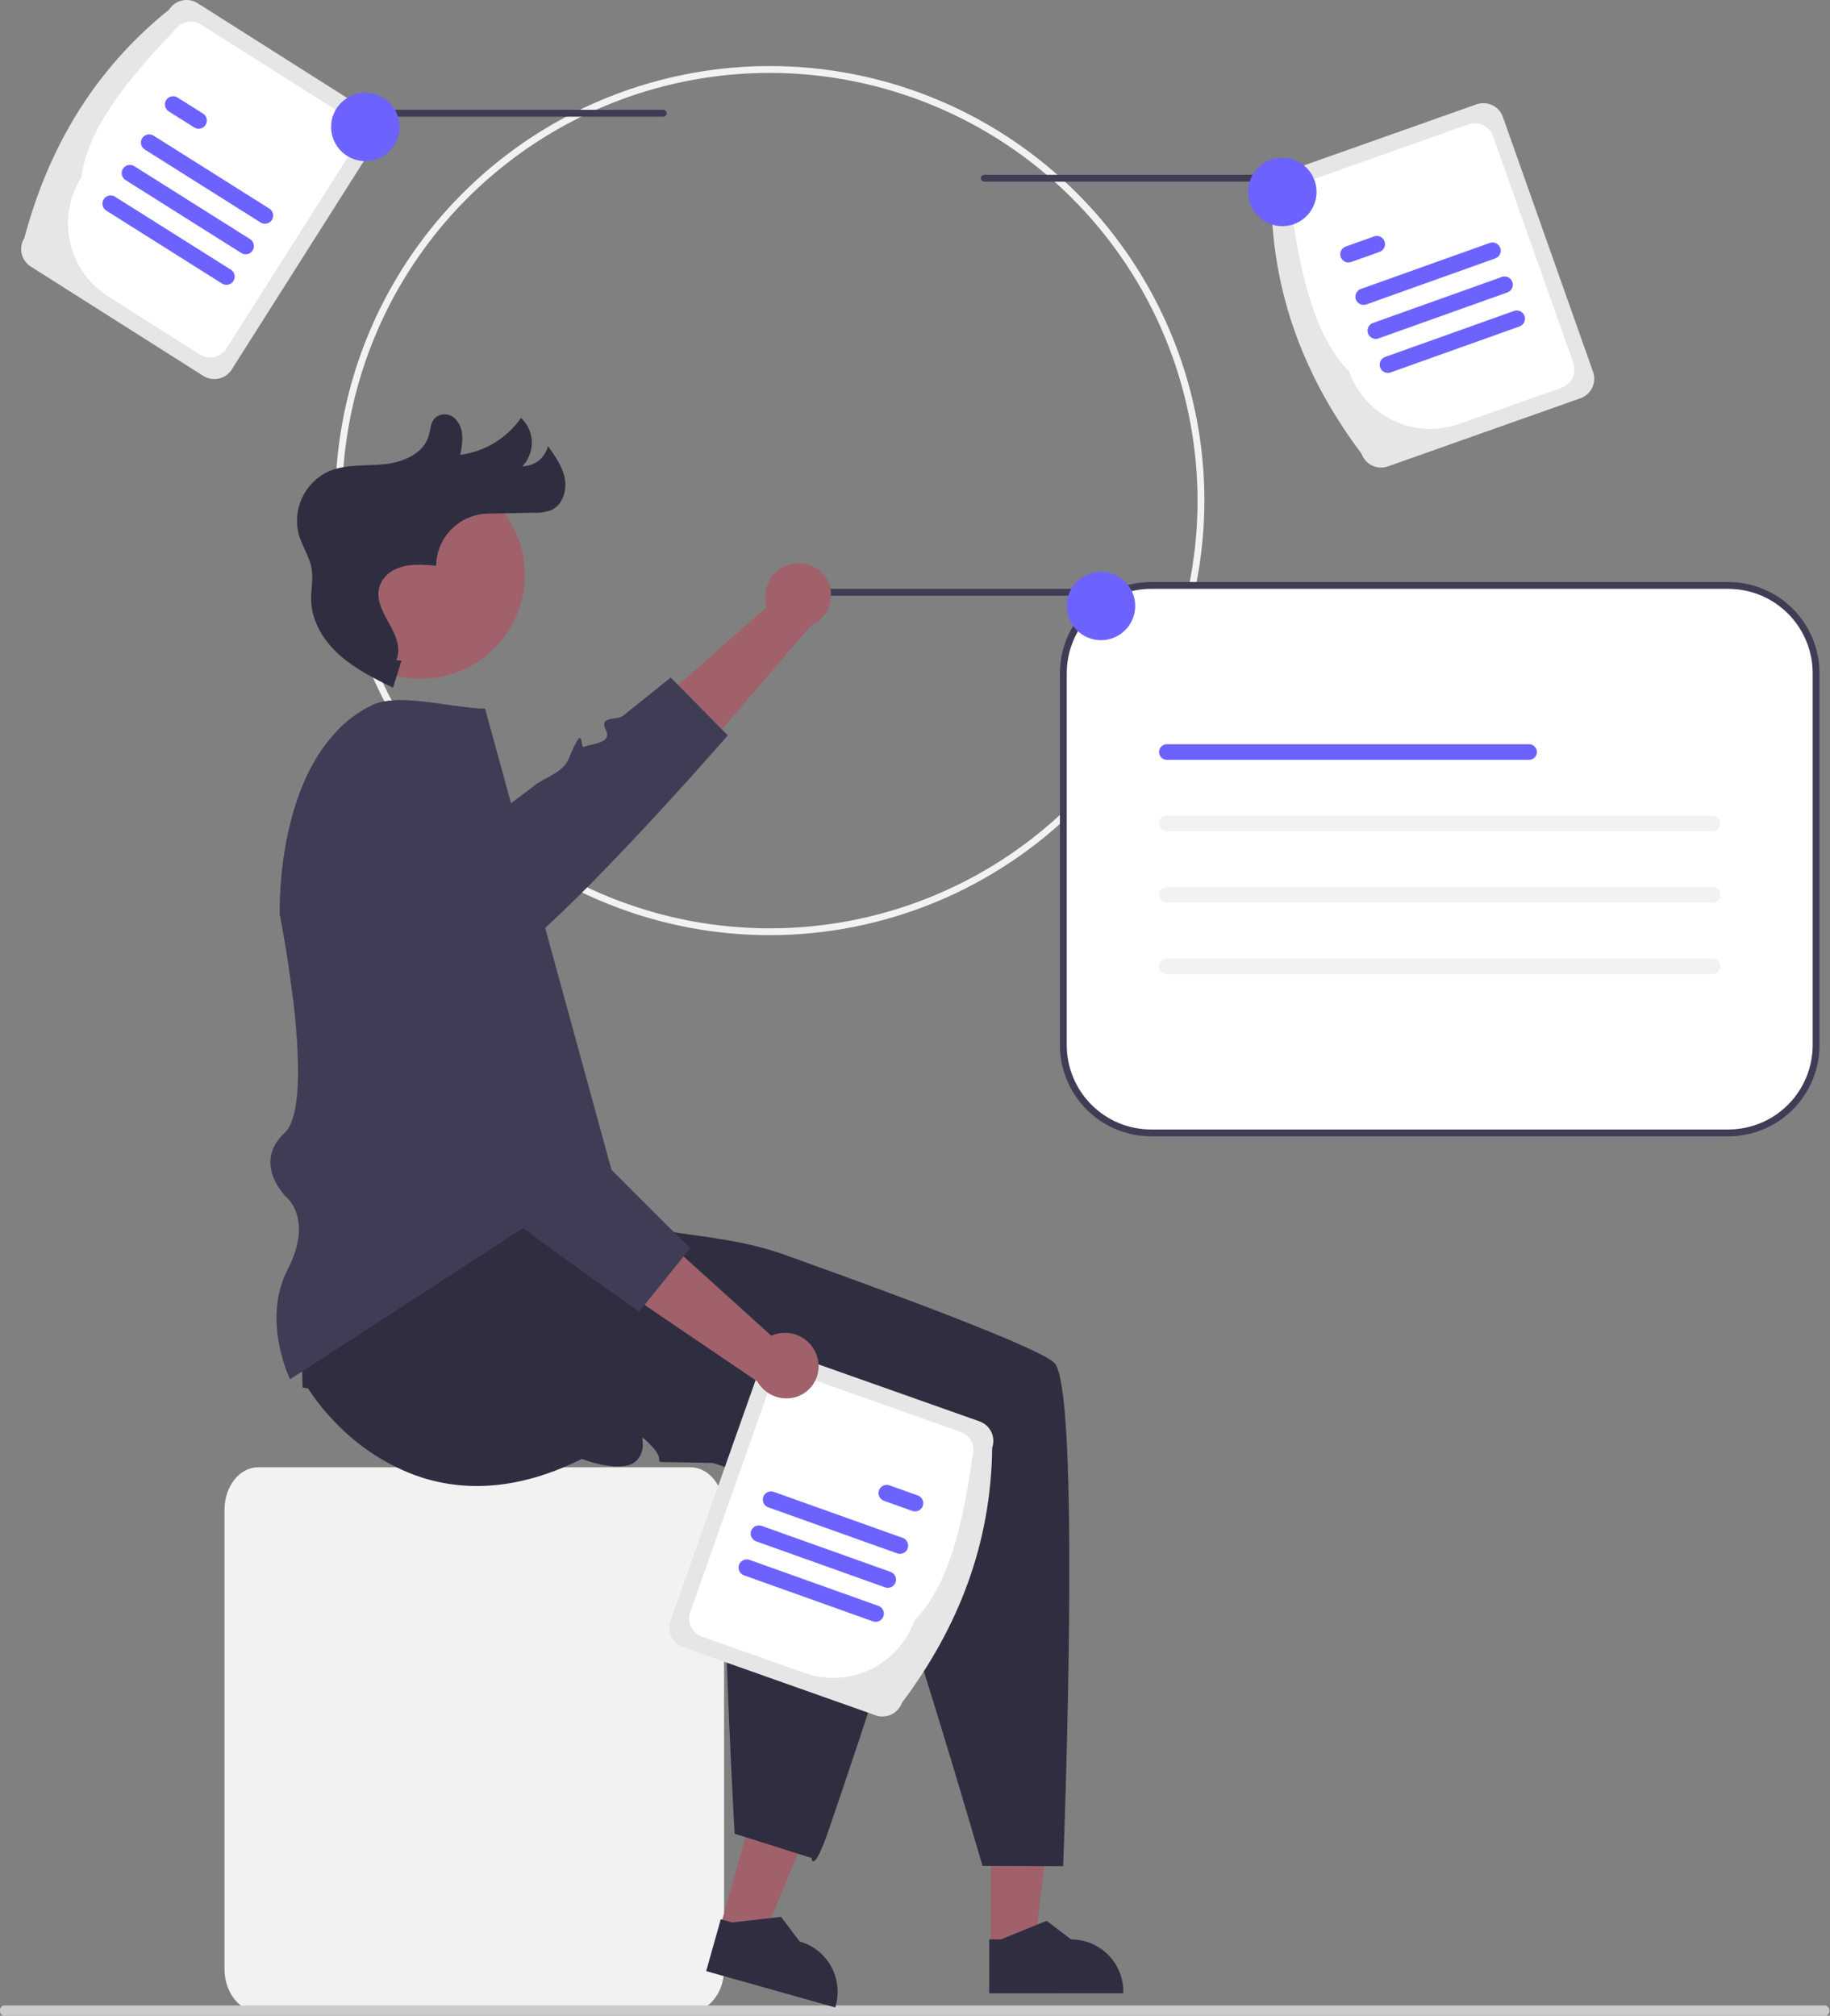 <svg width="276" height="304" viewBox="0 0 276 304" fill="none" xmlns="http://www.w3.org/2000/svg">
<rect x="0" y="0" width="276" height="304" fill="#808080" stroke="none"/>
<g clip-path="url(#clip0_2_24)">
<path d="M116.107 141.038C103.145 141.038 90.474 137.194 79.697 129.993C68.919 122.791 60.519 112.556 55.558 100.58C50.598 88.605 49.3 75.427 51.829 62.714C54.358 50.001 60.599 38.324 69.765 29.158C78.931 19.992 90.609 13.75 103.322 11.222C116.035 8.693 129.212 9.991 141.188 14.951C153.163 19.911 163.399 28.312 170.6 39.089C177.802 49.867 181.645 62.538 181.645 75.5C181.626 92.876 174.714 109.534 162.428 121.821C150.141 134.107 133.483 141.018 116.107 141.038ZM116.107 10.994C103.349 10.994 90.878 14.777 80.27 21.866C69.662 28.953 61.394 39.028 56.512 50.815C51.63 62.602 50.352 75.572 52.841 88.085C55.33 100.597 61.474 112.091 70.495 121.113C79.516 130.134 91.01 136.277 103.523 138.766C116.036 141.255 129.006 139.978 140.793 135.096C152.58 130.213 162.654 121.945 169.742 111.338C176.83 100.73 180.613 88.258 180.613 75.5C180.594 58.398 173.792 42.002 161.699 29.909C149.606 17.816 133.209 11.014 116.107 10.994Z" fill="#F2F2F2"/>
<path d="M121.109 89.841H163.132C163.269 89.841 163.4 89.787 163.497 89.69C163.594 89.593 163.648 89.462 163.648 89.325C163.648 89.188 163.594 89.057 163.497 88.96C163.4 88.863 163.269 88.809 163.132 88.809H121.109C120.972 88.809 120.84 88.863 120.744 88.96C120.647 89.057 120.593 89.188 120.593 89.325C120.593 89.462 120.647 89.593 120.744 89.69C120.84 89.787 120.972 89.841 121.109 89.841Z" fill="#3F3D56"/>
<path d="M173.602 88.293C170.094 88.297 166.732 89.692 164.251 92.172C161.771 94.652 160.376 98.015 160.372 101.523V157.63C160.376 161.138 161.771 164.5 164.251 166.981C166.732 169.461 170.094 170.856 173.602 170.86H260.672C264.179 170.856 267.542 169.461 270.023 166.981C272.503 164.5 273.898 161.138 273.902 157.63V101.523C273.898 98.015 272.503 94.652 270.023 92.172C267.542 89.692 264.179 88.297 260.672 88.293H173.602Z" fill="white"/>
<path d="M260.672 171.376H173.602C169.958 171.372 166.464 169.922 163.887 167.345C161.309 164.768 159.86 161.274 159.856 157.63V101.523C159.86 97.879 161.309 94.385 163.887 91.807C166.464 89.23 169.958 87.781 173.602 87.777H260.672C264.316 87.781 267.81 89.23 270.387 91.807C272.964 94.385 274.414 97.879 274.418 101.523V157.63C274.414 161.274 272.964 164.768 270.387 167.345C267.81 169.922 264.316 171.372 260.672 171.376ZM173.602 88.809C170.231 88.812 166.999 90.153 164.616 92.537C162.232 94.92 160.892 98.152 160.888 101.523V157.63C160.892 161.001 162.232 164.232 164.616 166.616C166.999 169 170.231 170.34 173.602 170.344H260.672C264.043 170.34 267.274 169 269.658 166.616C272.041 164.232 273.382 161.001 273.386 157.63V101.523C273.382 98.152 272.041 94.92 269.658 92.537C267.274 90.153 264.043 88.812 260.672 88.809H173.602Z" fill="#3F3D56"/>
<path d="M119.616 85.01C118.314 85.236 117.152 85.961 116.377 87.031C115.602 88.101 115.275 89.431 115.465 90.739C115.508 91.004 115.573 91.265 115.659 91.519L89.698 114.399L99.314 121.134L122.257 94.408C123.285 93.969 124.138 93.204 124.685 92.229C125.231 91.255 125.439 90.127 125.277 89.022C125.179 88.394 124.958 87.791 124.627 87.249C124.296 86.706 123.861 86.234 123.348 85.859C122.834 85.485 122.252 85.215 121.634 85.066C121.016 84.916 120.375 84.889 119.747 84.988C119.703 84.995 119.66 85.002 119.616 85.01Z" fill="#A0616A"/>
<path d="M109.768 110.901C109.768 110.901 103.911 117.645 96.779 125.283C96.284 125.809 95.789 126.341 95.278 126.877C90.943 131.47 86.273 136.239 82.222 139.939C77.902 143.897 74.285 146.652 72.53 146.719C72.384 146.729 72.238 146.713 72.097 146.673C66.849 145.094 71.173 146.972 68.928 150.177C66.673 153.387 66.952 149.176 61.9 146.673C56.858 144.17 59.541 146.658 57.529 150.61C56.904 151.849 51.424 151.596 44.2 150.667C43.384 143.778 42.197 137.833 42.197 137.833C42.182 133.701 42.605 129.579 43.456 125.536C56.043 125.309 66.451 125.18 66.983 125.345C68.356 125.763 71.307 124.705 74.569 122.863C75.033 122.599 75.91 121.991 77.072 121.134C78.099 120.38 79.337 119.441 80.715 118.389C82.263 117.191 84.9 116.536 85.757 114.451C88.244 108.434 87.392 112.924 88.058 112.645C88.817 112.325 90.159 112.201 90.943 111.742C91.158 111.648 91.334 111.484 91.444 111.277C91.553 111.07 91.59 110.832 91.547 110.601C91.508 110.406 91.442 110.216 91.351 110.039C90.638 108.609 91.722 108.47 92.744 108.32C93.167 108.3 93.58 108.177 93.946 107.964C98.049 104.693 101.156 102.18 101.156 102.18L102.27 103.315L102.275 103.32L108.87 109.998L109.768 110.901Z" fill="#3F3D56"/>
<path d="M104.142 303.367H38.925C36.134 303.367 33.862 300.499 33.862 296.976V227.677C33.862 224.153 36.134 221.286 38.925 221.286H104.142C106.934 221.286 109.205 224.153 109.205 227.677V296.976C109.205 300.499 106.934 303.367 104.142 303.367Z" fill="#F2F2F2"/>
<path d="M3.3614e-05 303.225C-0.019 303.409 0.034 303.593 0.149 303.738C0.264 303.883 0.431 303.977 0.614 304H275.3C275.475 303.959 275.631 303.86 275.742 303.719C275.854 303.579 275.914 303.404 275.914 303.225C275.914 303.045 275.854 302.871 275.742 302.73C275.631 302.59 275.475 302.491 275.3 302.45H0.614C0.431 302.473 0.264 302.567 0.149 302.712C0.034 302.857 -0.019 303.041 3.3614e-05 303.225Z" fill="#CCCCCC"/>
<path d="M149.429 293.756L156.004 293.756L159.132 268.393L149.427 268.394L149.429 293.756Z" fill="#A0616A"/>
<path d="M149.197 300.616L169.418 300.615V300.359C169.417 298.272 168.588 296.27 167.112 294.794C165.636 293.318 163.635 292.489 161.547 292.489L157.853 289.687L150.962 292.489L149.197 292.49L149.197 300.616Z" fill="#2F2E41"/>
<path d="M108.587 290.733L114.917 292.514L124.802 268.948L115.46 266.319L108.587 290.733Z" fill="#A0616A"/>
<path d="M106.505 297.273L125.969 302.752L126.039 302.506C126.604 300.497 126.349 298.345 125.328 296.525C124.307 294.704 122.605 293.363 120.596 292.797L117.8 289.099L110.407 289.929L108.708 289.451L106.505 297.273Z" fill="#2F2E41"/>
<path d="M91.738 182.729C91.738 182.729 89.632 182.52 95.03 184.388C100.872 186.416 109.737 186.153 118.226 189.197C120.848 190.136 123.506 191.096 126.143 192.056C126.674 192.247 127.206 192.443 127.737 192.634C131.169 193.888 134.544 195.142 137.733 196.339C138.182 196.51 138.626 196.68 139.064 196.845C139.075 196.85 139.085 196.85 139.09 196.855C149.488 200.808 157.668 204.194 159.02 205.546C160.465 206.99 161.063 216.754 161.228 228.819C161.528 251.18 160.346 281.451 160.346 281.451L148.183 281.404C148.183 281.404 148.105 281.136 147.956 280.635C147.687 279.712 147.187 277.993 146.521 275.748C143.755 266.372 138.187 247.789 135.111 239.28C134.244 236.875 133.574 235.275 133.218 234.914C131.153 232.798 133.218 231.864 135.282 230.522C137.346 229.18 135.282 228.768 133.765 227.013C132.247 225.259 134.332 221.306 134.332 221.306C134.332 221.306 132.96 221.27 130.771 221.213C127.541 221.13 122.515 221.006 117.483 220.882C117.478 220.888 117.478 220.888 117.478 220.882C115.584 220.836 113.69 220.79 111.895 220.748C110.501 220.712 109.165 220.681 107.926 220.65C104.216 220.568 101.408 220.511 100.707 220.511C98.415 220.511 100.196 220.511 98.813 218.7C98.6 218.429 98.371 218.172 98.126 217.931C97.78 217.544 97.4 217.188 96.991 216.868C96.702 216.733 97.094 217.564 96.877 218.643C96.759 219.227 96.482 219.768 96.078 220.206C94.029 222.482 87.743 220.026 87.743 220.026C77.402 225.197 68.918 224.825 62.385 222.405C57.692 220.597 53.483 217.724 50.088 214.014C48.744 212.601 47.538 211.063 46.486 209.421L45.634 209.261C45.634 209.261 44.489 170.876 45.81 168.28C47.869 164.234 78.32 167.248 78.32 167.248L91.738 182.729Z" fill="#2F2E41"/>
<path d="M148.459 27.399H190.482C190.619 27.399 190.75 27.345 190.847 27.248C190.944 27.151 190.998 27.02 190.998 26.883C190.998 26.746 190.944 26.615 190.847 26.518C190.75 26.422 190.619 26.367 190.482 26.367H148.459C148.322 26.367 148.191 26.422 148.094 26.518C147.997 26.615 147.943 26.746 147.943 26.883C147.943 27.02 147.997 27.151 148.094 27.248C148.191 27.345 148.322 27.399 148.459 27.399Z" fill="#3F3D56"/>
<path d="M205.354 68.439C196.834 57.106 191.909 44.433 191.748 29.984C191.473 29.206 191.519 28.35 191.874 27.605C192.23 26.86 192.867 26.286 193.645 26.01L222.686 15.734C223.465 15.46 224.321 15.505 225.066 15.861C225.811 16.216 226.384 16.853 226.661 17.631L240.267 56.086C240.542 56.864 240.496 57.72 240.14 58.465C239.785 59.21 239.148 59.784 238.37 60.06L209.328 70.336C208.55 70.611 207.694 70.565 206.949 70.209C206.204 69.854 205.63 69.217 205.354 68.439Z" fill="#E6E6E6"/>
<path d="M203.472 56.036C198.347 50.855 196.154 41.614 194.724 31.314C194.467 30.584 194.51 29.783 194.843 29.085C195.176 28.387 195.772 27.85 196.501 27.592L221.46 18.76C222.189 18.503 222.991 18.546 223.688 18.879C224.386 19.212 224.924 19.808 225.182 20.537L237.29 54.756C237.547 55.486 237.504 56.287 237.171 56.985C236.838 57.683 236.242 58.22 235.513 58.478L220.052 63.949C216.804 65.094 213.234 64.904 210.126 63.421C207.017 61.937 204.624 59.281 203.472 56.036Z" fill="white"/>
<path d="M225.516 38.971L206.074 45.911C205.921 45.966 205.758 45.99 205.596 45.982C205.433 45.974 205.274 45.933 205.127 45.864C204.98 45.794 204.848 45.696 204.739 45.576C204.63 45.455 204.546 45.314 204.491 45.161C204.436 45.008 204.412 44.845 204.421 44.683C204.429 44.52 204.469 44.361 204.538 44.214C204.608 44.067 204.706 43.935 204.827 43.826C204.947 43.717 205.088 43.633 205.241 43.578L224.684 36.638C224.837 36.583 224.999 36.559 225.162 36.568C225.324 36.576 225.483 36.616 225.63 36.685C225.777 36.755 225.909 36.853 226.018 36.973C226.128 37.094 226.212 37.235 226.267 37.388C226.321 37.541 226.345 37.704 226.337 37.866C226.329 38.029 226.289 38.188 226.219 38.335C226.15 38.482 226.052 38.614 225.931 38.723C225.811 38.832 225.67 38.916 225.516 38.971Z" fill="#6C63FF"/>
<path d="M208.068 37.987L203.791 39.514C203.481 39.624 203.141 39.606 202.844 39.466C202.548 39.325 202.319 39.072 202.209 38.763C202.098 38.454 202.115 38.114 202.256 37.817C202.396 37.52 202.649 37.291 202.958 37.181L207.235 35.654C207.544 35.543 207.885 35.56 208.182 35.701C208.479 35.842 208.708 36.094 208.818 36.404C208.928 36.713 208.911 37.054 208.771 37.351C208.63 37.648 208.377 37.876 208.068 37.987Z" fill="#6C63FF"/>
<path d="M229.178 49.228L209.735 56.168C209.582 56.223 209.42 56.246 209.257 56.238C209.095 56.23 208.935 56.19 208.788 56.121C208.641 56.051 208.51 55.953 208.4 55.833C208.291 55.712 208.207 55.571 208.152 55.418C208.098 55.265 208.074 55.102 208.082 54.94C208.09 54.777 208.13 54.618 208.2 54.471C208.269 54.324 208.367 54.192 208.488 54.083C208.608 53.974 208.749 53.889 208.902 53.835L228.345 46.895C228.498 46.84 228.661 46.816 228.823 46.824C228.986 46.832 229.145 46.872 229.292 46.941C229.439 47.011 229.571 47.109 229.681 47.23C229.79 47.35 229.874 47.491 229.929 47.645C229.984 47.798 230.008 47.961 229.999 48.123C229.991 48.286 229.951 48.445 229.881 48.592C229.812 48.739 229.714 48.871 229.593 48.98C229.472 49.089 229.331 49.173 229.178 49.228Z" fill="#6C63FF"/>
<path d="M227.347 44.099L207.905 51.039C207.595 51.15 207.255 51.133 206.958 50.992C206.661 50.852 206.432 50.599 206.322 50.289C206.211 49.98 206.228 49.639 206.369 49.343C206.51 49.046 206.762 48.817 207.072 48.706L226.514 41.766C226.823 41.656 227.164 41.674 227.46 41.814C227.757 41.955 227.986 42.208 228.096 42.517C228.206 42.826 228.189 43.166 228.049 43.463C227.909 43.76 227.656 43.989 227.347 44.099Z" fill="#6C63FF"/>
<path d="M193.399 34.108C196.249 34.108 198.559 31.797 198.559 28.947C198.559 26.097 196.249 23.787 193.399 23.787C190.549 23.787 188.238 26.097 188.238 28.947C188.238 31.797 190.549 34.108 193.399 34.108Z" fill="#6C63FF"/>
<path d="M100.038 17.594H58.015C57.878 17.594 57.747 17.54 57.65 17.443C57.553 17.346 57.499 17.215 57.499 17.078C57.499 16.942 57.553 16.81 57.65 16.713C57.747 16.617 57.878 16.562 58.015 16.562H100.038C100.175 16.562 100.306 16.617 100.403 16.713C100.5 16.81 100.554 16.942 100.554 17.078C100.554 17.215 100.5 17.346 100.403 17.443C100.306 17.54 100.175 17.594 100.038 17.594Z" fill="#3F3D56"/>
<path d="M3.672 35.899C7.322 22.198 14.246 10.498 25.509 1.446C25.952 0.749 26.653 0.257 27.459 0.076C28.264 -0.105 29.109 0.042 29.806 0.483L55.826 16.975C56.523 17.418 57.016 18.119 57.196 18.924C57.377 19.73 57.23 20.574 56.789 21.272L34.952 55.725C34.509 56.422 33.808 56.915 33.003 57.096C32.197 57.276 31.353 57.13 30.655 56.689L4.635 40.197C3.938 39.754 3.445 39.053 3.265 38.247C3.084 37.441 3.231 36.597 3.672 35.899Z" fill="#E6E6E6"/>
<path d="M12.264 26.758C13.173 19.528 19.085 12.095 26.302 4.608C26.717 3.956 27.374 3.494 28.128 3.325C28.883 3.156 29.674 3.293 30.327 3.706L52.689 17.88C53.342 18.294 53.803 18.951 53.972 19.706C54.141 20.46 54.004 21.251 53.591 21.904L34.159 52.563C33.744 53.216 33.087 53.677 32.333 53.846C31.578 54.015 30.788 53.878 30.134 53.465L16.282 44.685C13.374 42.838 11.319 39.913 10.566 36.552C9.812 33.191 10.423 29.669 12.264 26.758Z" fill="white"/>
<path d="M39.3 33.554L21.833 22.55C21.556 22.375 21.359 22.097 21.287 21.777C21.214 21.457 21.272 21.121 21.447 20.843C21.622 20.565 21.9 20.368 22.22 20.295C22.54 20.223 22.876 20.28 23.154 20.454L40.621 31.458C40.758 31.544 40.878 31.657 40.972 31.79C41.066 31.923 41.133 32.073 41.169 32.231C41.206 32.39 41.21 32.554 41.182 32.715C41.155 32.875 41.096 33.029 41.01 33.167C40.923 33.304 40.81 33.424 40.677 33.518C40.544 33.612 40.394 33.678 40.235 33.714C40.077 33.75 39.912 33.755 39.752 33.727C39.591 33.7 39.438 33.641 39.3 33.554Z" fill="#6C63FF"/>
<path d="M29.297 19.224L25.454 16.803C25.316 16.716 25.197 16.604 25.102 16.471C25.008 16.338 24.941 16.188 24.905 16.029C24.869 15.87 24.865 15.706 24.892 15.546C24.919 15.385 24.978 15.232 25.065 15.094C25.152 14.957 25.265 14.837 25.398 14.743C25.53 14.649 25.681 14.582 25.839 14.546C25.998 14.51 26.162 14.506 26.323 14.534C26.483 14.561 26.637 14.62 26.774 14.707L30.617 17.128C30.755 17.214 30.874 17.327 30.968 17.46C31.062 17.593 31.13 17.743 31.166 17.902C31.202 18.06 31.206 18.225 31.179 18.385C31.151 18.546 31.093 18.699 31.006 18.837C30.919 18.974 30.806 19.094 30.673 19.188C30.54 19.282 30.39 19.349 30.232 19.384C30.073 19.42 29.909 19.425 29.748 19.397C29.588 19.37 29.434 19.311 29.297 19.224Z" fill="#6C63FF"/>
<path d="M33.495 42.769L16.029 31.765C15.891 31.679 15.771 31.566 15.677 31.433C15.583 31.3 15.516 31.15 15.48 30.991C15.444 30.833 15.439 30.668 15.467 30.508C15.494 30.348 15.553 30.194 15.64 30.056C15.726 29.919 15.839 29.799 15.972 29.705C16.105 29.611 16.255 29.544 16.414 29.509C16.573 29.473 16.737 29.468 16.898 29.496C17.058 29.523 17.211 29.582 17.349 29.669L34.816 40.672C35.093 40.848 35.29 41.126 35.363 41.446C35.435 41.766 35.378 42.102 35.203 42.38C35.028 42.658 34.75 42.855 34.429 42.928C34.109 43 33.773 42.943 33.495 42.769Z" fill="#6C63FF"/>
<path d="M36.398 38.161L18.931 27.158C18.793 27.071 18.674 26.958 18.58 26.826C18.485 26.693 18.418 26.543 18.382 26.384C18.346 26.225 18.342 26.061 18.369 25.901C18.396 25.74 18.455 25.587 18.542 25.449C18.629 25.311 18.742 25.192 18.875 25.098C19.008 25.004 19.158 24.937 19.316 24.901C19.475 24.865 19.639 24.861 19.8 24.889C19.96 24.916 20.114 24.975 20.251 25.062L37.718 36.065C37.996 36.24 38.193 36.519 38.266 36.839C38.339 37.159 38.281 37.495 38.106 37.773C38.02 37.911 37.907 38.03 37.774 38.124C37.641 38.218 37.491 38.285 37.332 38.321C37.012 38.394 36.676 38.336 36.398 38.161Z" fill="#6C63FF"/>
<path d="M55.098 24.303C57.948 24.303 60.259 21.993 60.259 19.142C60.259 16.293 57.948 13.982 55.098 13.982C52.248 13.982 49.938 16.293 49.938 19.142C49.938 21.993 52.248 24.303 55.098 24.303Z" fill="#6C63FF"/>
<path d="M166.048 96.549C168.898 96.549 171.209 94.239 171.209 91.389C171.209 88.539 168.898 86.228 166.048 86.228C163.198 86.228 160.888 88.539 160.888 91.389C160.888 94.239 163.198 96.549 166.048 96.549Z" fill="#6C63FF"/>
<path d="M141.891 220.34C139.739 232.065 130.621 259.544 125.11 275.629C122.596 282.978 122.39 280.212 122.39 280.212L119.526 279.309L114.696 277.781L112.931 277.224L110.794 276.548C110.794 276.548 109.747 257.857 109.411 243.836C109.298 239.315 109.102 236.085 108.777 235.445C107.435 232.813 109.68 232.534 112.048 231.868C114.422 231.203 112.57 230.202 111.646 228.065C111.021 226.641 112.25 224.747 113.122 223.663C113.362 223.359 113.619 223.068 113.891 222.791C113.891 222.791 107.853 220.737 101.026 218.42C101.021 218.425 101.021 218.42 101.021 218.42C100.334 218.188 99.643 217.956 98.951 217.718C101.356 216.851 102.956 216.181 103.317 215.825C105.433 213.76 106.367 215.825 107.709 217.889C109.05 219.953 109.463 217.889 111.218 216.372C112.972 214.854 116.925 216.939 116.925 216.939C116.925 216.939 116.961 215.567 117.018 213.379C117.101 210.148 117.224 205.122 117.348 200.09C117.343 200.085 117.343 200.085 117.348 200.085C117.395 198.191 117.441 196.297 117.482 194.502C121.121 197.288 124.65 200.023 127.85 202.552C127.855 202.557 127.865 202.562 127.865 202.572C135.56 208.652 141.334 213.533 142.144 215.081C142.511 215.783 142.387 217.646 141.891 220.34Z" fill="#2F2E41"/>
<path d="M92.254 176.537L90.355 177.77L85.493 180.928L78.898 185.206L43.745 208.015C43.745 208.015 39.4 199.16 43.379 191.461C43.891 190.487 44.307 189.465 44.623 188.411C46.233 182.889 43.136 180.495 43.136 180.495C43.136 180.495 37.976 175.474 42.925 170.845C43.941 169.895 44.509 167.95 44.767 165.452C45.201 161.344 44.803 155.75 44.2 150.667C43.384 143.778 42.197 137.833 42.197 137.833C42.182 133.701 42.605 129.579 43.456 125.536C44.401 121.18 45.918 117.042 48.163 113.605C48.986 112.33 49.935 111.14 50.996 110.054C52.48 108.533 54.218 107.281 56.13 106.354C59 104.971 63.918 105.802 68.252 106.406C69.124 106.525 69.971 106.638 70.771 106.721C71.564 106.813 72.362 106.863 73.16 106.87L74.956 113.424L75.637 115.906L75.978 117.15L76.752 119.978L77.072 121.134L82.222 139.939L86.427 155.275L88.75 163.749L92.223 176.418L92.254 176.537Z" fill="#3F3D56"/>
<path d="M63.483 102.358C72.135 102.358 79.148 95.344 79.148 86.693C79.148 78.042 72.135 71.028 63.483 71.028C54.832 71.028 47.818 78.042 47.818 86.693C47.818 95.344 54.832 102.358 63.483 102.358Z" fill="#A0616A"/>
<path d="M60.549 99.641L59.273 103.721C56.444 102.325 53.576 100.903 51.22 98.804C48.864 96.705 47.042 93.808 46.931 90.655C46.873 89.026 47.267 87.383 46.997 85.776C46.691 83.961 45.57 82.386 45.057 80.618C44.578 78.766 44.758 76.804 45.568 75.07C46.378 73.337 47.767 71.94 49.496 71.12C52.093 69.979 55.062 70.299 57.885 70.023C60.708 69.748 63.857 68.471 64.651 65.748C64.948 64.73 64.914 63.53 65.824 62.863C66.281 62.557 66.835 62.432 67.379 62.511C67.923 62.589 68.418 62.867 68.77 63.289C70.1 64.798 69.772 66.786 69.424 68.593C71.255 68.354 73.015 67.735 74.593 66.776C76.17 65.817 77.53 64.539 78.585 63.023C79.08 63.487 79.478 64.044 79.757 64.663C80.036 65.282 80.189 65.949 80.208 66.628C80.227 67.306 80.111 67.981 79.867 68.614C79.624 69.247 79.257 69.826 78.788 70.317C79.678 70.317 80.543 70.017 81.241 69.466C81.94 68.915 82.433 68.144 82.64 67.279C83.721 68.772 84.831 70.329 85.178 72.139C85.526 73.95 84.881 76.091 83.221 76.892C82.373 77.227 81.464 77.376 80.554 77.329L73.594 77.461C71.524 77.5 69.551 78.343 68.091 79.811C66.632 81.279 65.801 83.258 65.774 85.328C63.749 85.133 61.664 84.943 59.749 85.796C58.857 86.171 58.105 86.817 57.6 87.642C56.334 89.816 57.59 92.075 58.703 94.052C59.654 95.743 60.555 97.778 59.766 99.549" fill="#2F2E41"/>
<path d="M132.057 258.693L103.015 248.417C102.237 248.141 101.601 247.567 101.245 246.822C100.89 246.077 100.844 245.221 101.118 244.443L114.725 205.988C115.001 205.21 115.575 204.573 116.32 204.218C117.065 203.862 117.921 203.817 118.699 204.091L147.741 214.367C148.519 214.643 149.156 215.217 149.511 215.962C149.867 216.707 149.912 217.563 149.638 218.341C149.476 232.79 144.552 245.463 136.032 256.796C135.755 257.574 135.182 258.211 134.437 258.566C133.692 258.922 132.836 258.967 132.057 258.693Z" fill="#E6E6E6"/>
<path d="M121.334 252.306L105.872 246.835C105.143 246.577 104.547 246.039 104.214 245.342C103.881 244.644 103.838 243.842 104.095 243.113L116.203 208.894C116.462 208.165 116.999 207.569 117.697 207.236C118.395 206.903 119.196 206.86 119.925 207.117L144.884 215.948C145.613 216.207 146.209 216.744 146.542 217.442C146.875 218.14 146.918 218.941 146.661 219.671C145.232 229.97 143.038 239.211 137.914 244.393C136.761 247.638 134.368 250.294 131.26 251.778C128.152 253.261 124.582 253.451 121.334 252.306Z" fill="white"/>
<path d="M115.119 225.745C115.23 225.436 115.459 225.183 115.755 225.043C116.052 224.902 116.392 224.885 116.702 224.995L136.144 231.935C136.298 231.989 136.439 232.074 136.559 232.183C136.68 232.292 136.778 232.424 136.848 232.571C136.918 232.718 136.958 232.877 136.966 233.04C136.974 233.202 136.95 233.365 136.896 233.518C136.841 233.671 136.756 233.812 136.647 233.933C136.538 234.054 136.406 234.152 136.259 234.221C136.112 234.291 135.952 234.331 135.79 234.339C135.627 234.347 135.465 234.323 135.311 234.268L115.869 227.328C115.56 227.217 115.307 226.988 115.167 226.692C115.026 226.395 115.009 226.054 115.119 225.745Z" fill="#6C63FF"/>
<path d="M132.567 224.761C132.678 224.452 132.907 224.199 133.204 224.058C133.501 223.918 133.841 223.901 134.15 224.011L138.428 225.537C138.581 225.592 138.722 225.676 138.842 225.786C138.963 225.895 139.061 226.027 139.131 226.174C139.2 226.321 139.24 226.48 139.248 226.642C139.256 226.805 139.233 226.967 139.178 227.12C139.123 227.274 139.039 227.414 138.93 227.535C138.821 227.656 138.689 227.754 138.542 227.823C138.395 227.893 138.235 227.933 138.073 227.941C137.911 227.949 137.748 227.925 137.595 227.87L133.318 226.344C133.008 226.233 132.756 226.004 132.615 225.707C132.475 225.411 132.457 225.07 132.567 224.761Z" fill="#6C63FF"/>
<path d="M111.458 236.002C111.568 235.693 111.797 235.44 112.094 235.299C112.391 235.159 112.731 235.142 113.041 235.252L132.483 242.192C132.636 242.246 132.777 242.33 132.898 242.44C133.019 242.549 133.117 242.681 133.187 242.828C133.257 242.975 133.297 243.134 133.305 243.297C133.313 243.459 133.289 243.622 133.234 243.775C133.18 243.928 133.095 244.069 132.986 244.19C132.877 244.311 132.745 244.409 132.598 244.478C132.451 244.548 132.291 244.588 132.129 244.596C131.966 244.604 131.803 244.58 131.65 244.525L112.208 237.585C111.899 237.474 111.646 237.245 111.506 236.948C111.365 236.652 111.348 236.311 111.458 236.002Z" fill="#6C63FF"/>
<path d="M113.288 230.873C113.399 230.564 113.628 230.312 113.925 230.171C114.221 230.03 114.562 230.013 114.871 230.123L134.314 237.063C134.467 237.118 134.608 237.202 134.729 237.311C134.85 237.42 134.948 237.552 135.017 237.699C135.087 237.846 135.127 238.006 135.135 238.168C135.144 238.331 135.12 238.493 135.065 238.647C135.01 238.8 134.926 238.941 134.817 239.062C134.707 239.182 134.575 239.28 134.428 239.35C134.281 239.419 134.122 239.459 133.959 239.467C133.797 239.475 133.634 239.451 133.481 239.396L114.039 232.456C113.729 232.346 113.477 232.117 113.336 231.82C113.195 231.523 113.178 231.183 113.288 230.873Z" fill="#6C63FF"/>
<path d="M123.254 204.651C122.882 203.383 122.03 202.31 120.879 201.661C119.728 201.012 118.37 200.837 117.092 201.175C116.834 201.247 116.582 201.341 116.339 201.455L90.669 178.25L85.065 188.566L114.215 208.338C114.767 209.31 115.625 210.071 116.655 210.503C117.684 210.936 118.829 211.016 119.908 210.729C120.521 210.561 121.095 210.273 121.596 209.883C122.098 209.492 122.518 209.007 122.832 208.454C123.146 207.902 123.348 207.293 123.427 206.662C123.506 206.031 123.459 205.391 123.291 204.778C123.279 204.736 123.267 204.693 123.254 204.651Z" fill="#A0616A"/>
<path d="M104.102 188.251L103.101 189.489L97.208 196.802L96.413 197.793C96.413 197.793 87.996 192.013 78.898 185.206C67.979 177.027 56.079 167.361 56.61 164.415C57.586 159.022 56.208 163.527 52.766 161.659C49.329 159.786 53.54 159.585 55.455 154.285C57.374 148.99 55.207 151.937 51.053 150.389C48.281 149.356 49.731 125.68 50.996 110.054C52.48 108.533 54.218 107.281 56.13 106.354C59.572 104.693 65.977 106.225 70.771 106.721C73.485 126.728 77.402 155.993 77.226 156.917C76.958 158.325 78.351 161.138 80.55 164.172C81.582 165.607 86.902 171.061 92.223 176.418C98.157 182.394 104.102 188.251 104.102 188.251Z" fill="#3F3D56"/>
<path d="M230.626 114.597H175.989C175.834 114.597 175.681 114.567 175.538 114.508C175.394 114.449 175.264 114.362 175.154 114.252C175.045 114.143 174.958 114.013 174.898 113.87C174.839 113.727 174.808 113.573 174.808 113.418C174.808 113.263 174.839 113.11 174.898 112.967C174.958 112.824 175.045 112.694 175.154 112.584C175.264 112.475 175.394 112.388 175.538 112.329C175.681 112.27 175.834 112.24 175.989 112.24H230.626C230.939 112.241 231.238 112.365 231.458 112.586C231.678 112.807 231.802 113.106 231.802 113.418C231.802 113.73 231.678 114.03 231.458 114.251C231.238 114.472 230.939 114.596 230.626 114.597Z" fill="#6C63FF"/>
<path d="M258.285 125.369H175.989C175.834 125.369 175.681 125.339 175.538 125.28C175.394 125.221 175.264 125.134 175.154 125.024C175.045 124.915 174.958 124.785 174.898 124.642C174.839 124.499 174.808 124.345 174.808 124.19C174.808 124.035 174.839 123.882 174.898 123.739C174.958 123.596 175.045 123.466 175.154 123.356C175.264 123.247 175.394 123.16 175.538 123.101C175.681 123.042 175.834 123.012 175.989 123.012H258.285C258.597 123.013 258.896 123.137 259.116 123.358C259.337 123.579 259.461 123.878 259.461 124.19C259.461 124.502 259.337 124.802 259.116 125.023C258.896 125.244 258.597 125.368 258.285 125.369Z" fill="#F2F2F2"/>
<path d="M258.286 133.782H175.987C175.675 133.782 175.375 133.907 175.154 134.128C174.932 134.349 174.808 134.649 174.808 134.962C174.808 135.274 174.932 135.574 175.154 135.795C175.375 136.016 175.675 136.141 175.987 136.141H258.286C258.599 136.141 258.899 136.016 259.12 135.795C259.341 135.574 259.466 135.274 259.466 134.962C259.466 134.649 259.341 134.349 259.12 134.128C258.899 133.907 258.599 133.782 258.286 133.782Z" fill="#F2F2F2"/>
<path d="M258.285 146.913H175.989C175.834 146.913 175.681 146.883 175.538 146.824C175.394 146.765 175.264 146.678 175.154 146.568C175.045 146.459 174.958 146.329 174.898 146.186C174.839 146.043 174.808 145.889 174.808 145.734C174.808 145.579 174.839 145.426 174.898 145.283C174.958 145.14 175.045 145.01 175.154 144.9C175.264 144.791 175.394 144.704 175.538 144.645C175.681 144.586 175.834 144.556 175.989 144.556H258.285C258.597 144.557 258.896 144.681 259.116 144.902C259.337 145.123 259.461 145.422 259.461 145.734C259.461 146.046 259.337 146.346 259.116 146.567C258.896 146.788 258.597 146.912 258.285 146.913Z" fill="#F2F2F2"/>
</g>
<defs>
<clipPath id="clip0_2_24">
<rect width="275.914" height="304" fill="white"/>
</clipPath>
</defs>
</svg>
